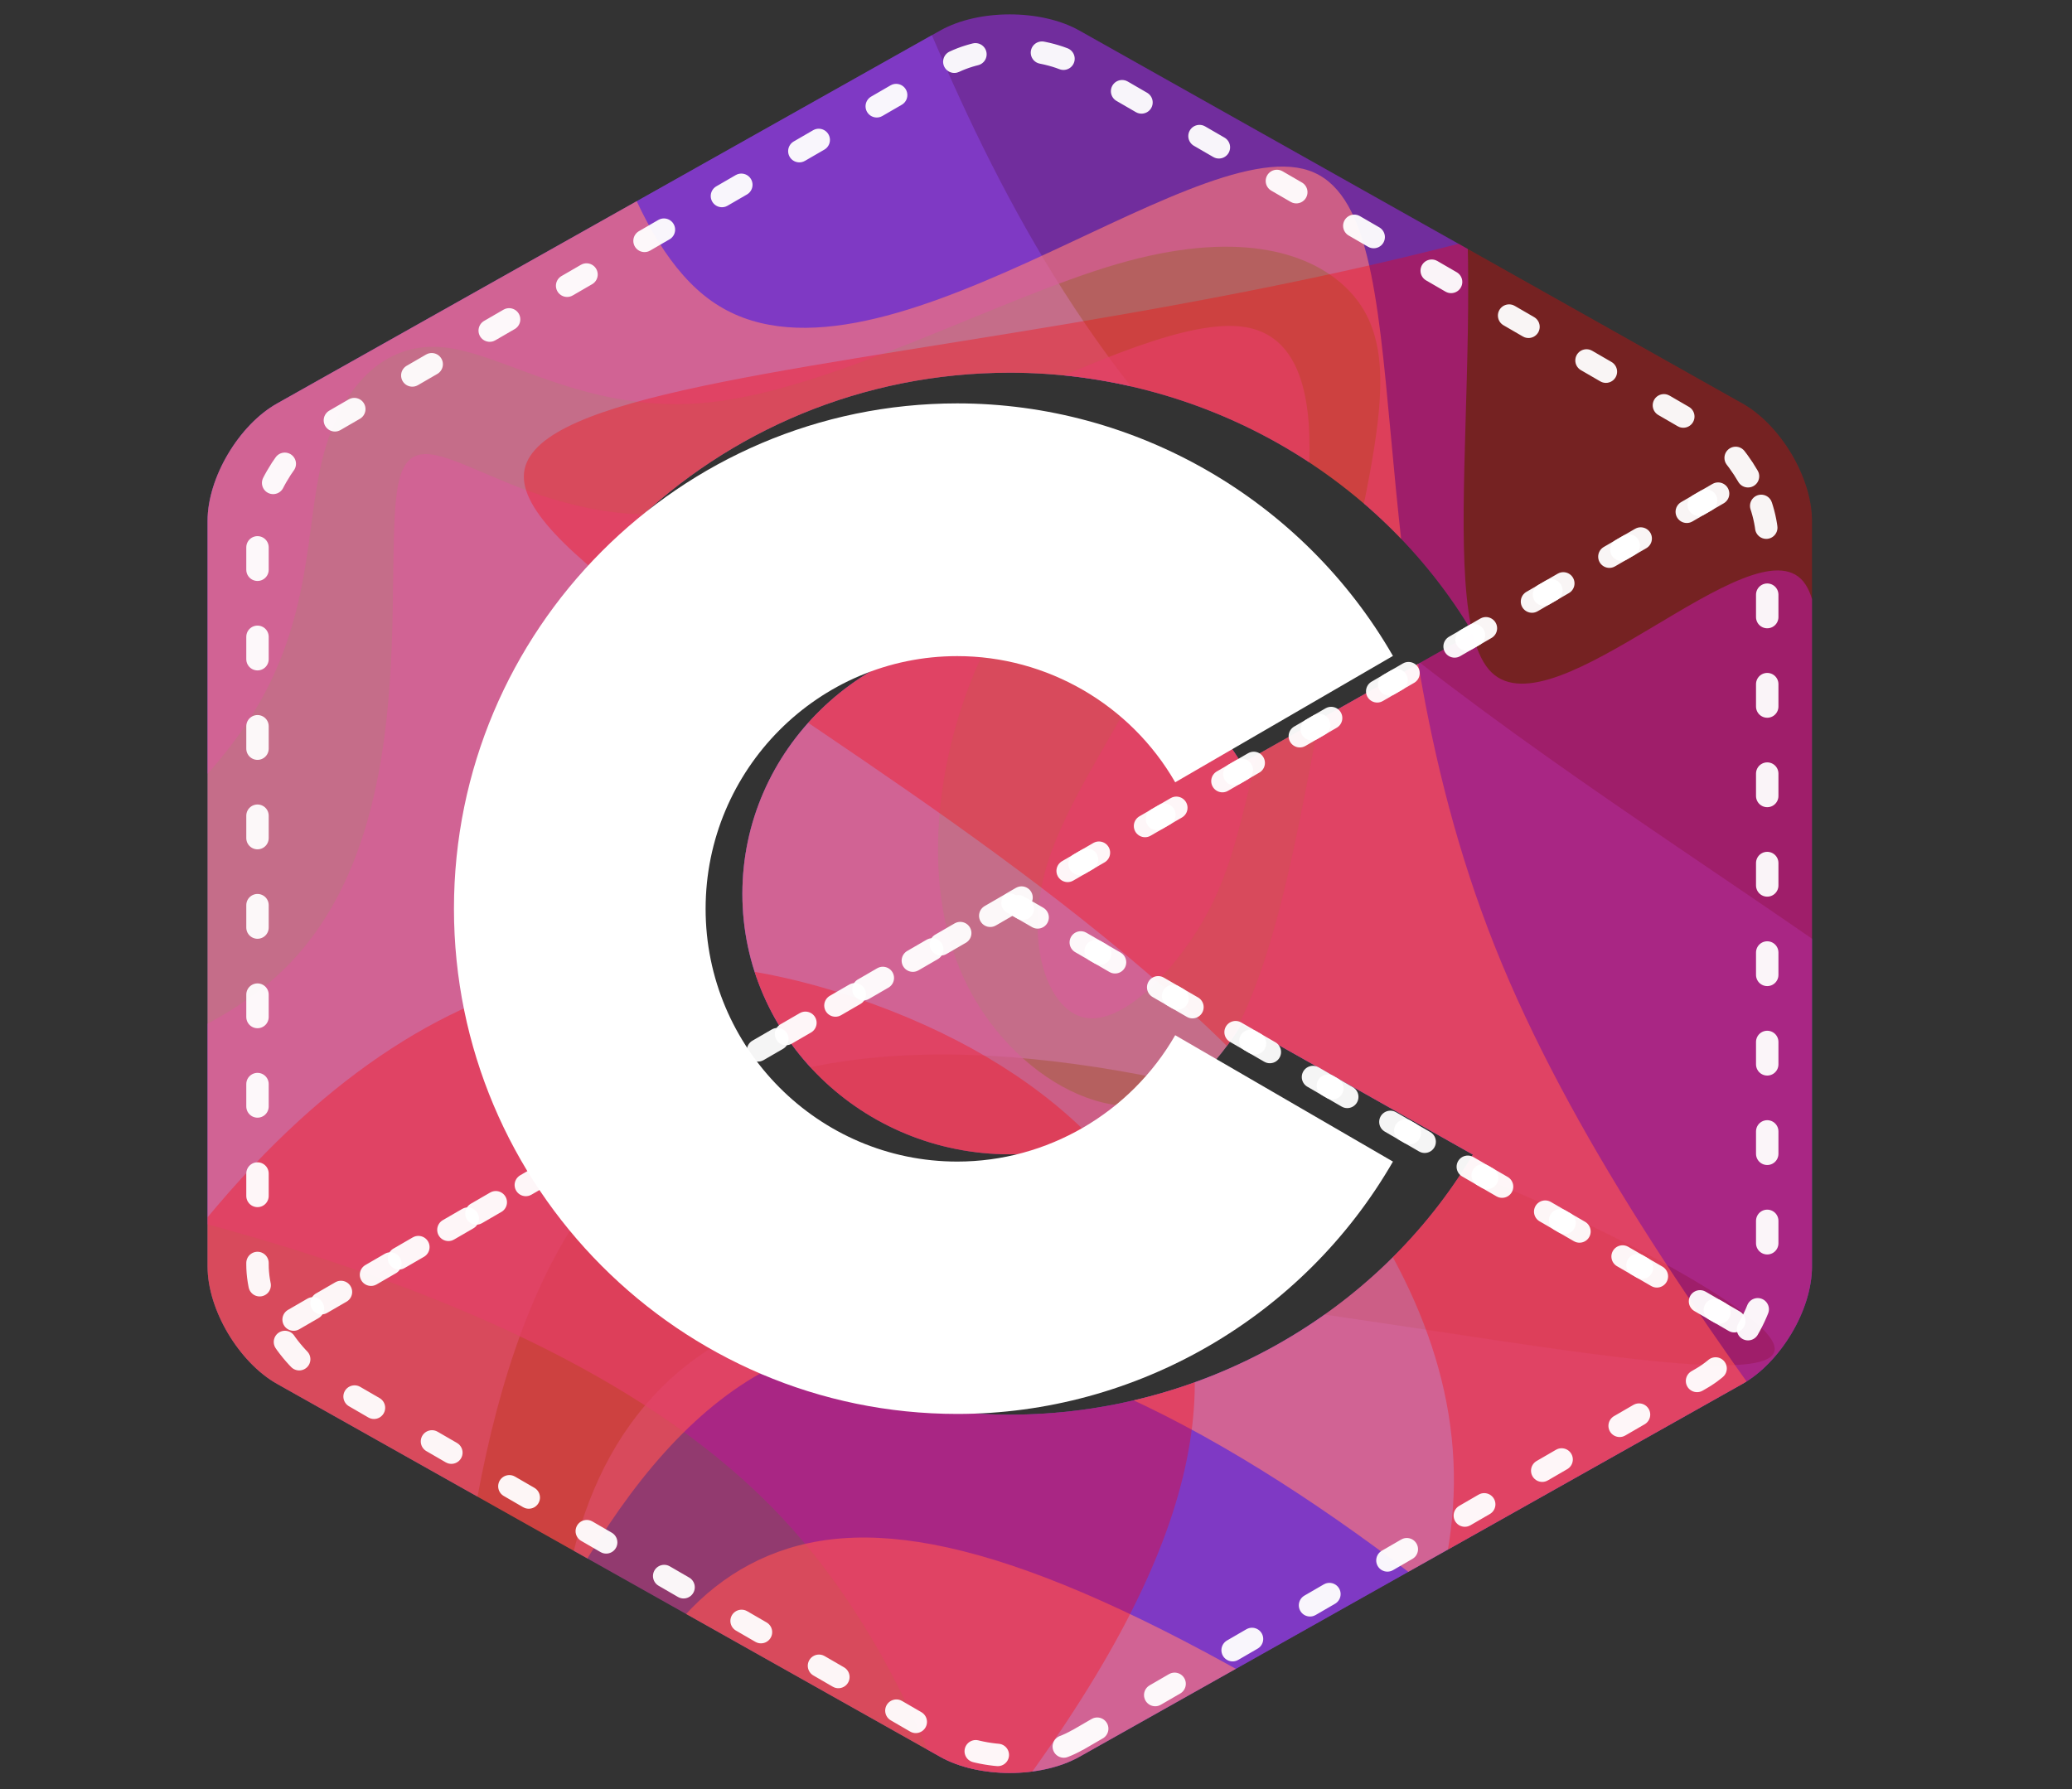 <?xml version="1.0" encoding="UTF-8" standalone="no"?>
<!-- Created with Inkscape (http://www.inkscape.org/) -->

<svg
   width="11.0in"
   height="9.5in"
   viewBox="0 0 11.0 9.5"
   version="1.1"
   id="SVGRoot"
   sodipodi:docname="C_logo.svg"
   inkscape:version="1.2.1 (9c6d41e410, 2022-07-14)"
   xmlns:inkscape="http://www.inkscape.org/namespaces/inkscape"
   xmlns:sodipodi="http://sodipodi.sourceforge.net/DTD/sodipodi-0.dtd"
   xmlns="http://www.w3.org/2000/svg"
   xmlns:svg="http://www.w3.org/2000/svg">
  <rect x="0" y="0" width="11.0" height="9.5" fill="#333333" stroke="none"/>
  <sodipodi:namedview
     id="namedview4155"
     pagecolor="#ffffff"
     bordercolor="#000000"
     borderopacity="0.25"
     inkscape:showpageshadow="2"
     inkscape:pageopacity="0.0"
     inkscape:pagecheckerboard="0"
     inkscape:deskcolor="#d1d1d1"
     inkscape:document-units="in"
     showgrid="false"
     inkscape:zoom="0.35322321"
     inkscape:cx="833.75043"
     inkscape:cy="658.22402"
     inkscape:window-width="1920"
     inkscape:window-height="1003"
     inkscape:window-x="0"
     inkscape:window-y="0"
     inkscape:window-maximized="1"
     inkscape:current-layer="layer1"
     showguides="true" />
  <defs
     id="defs4150">
    <clipPath
       clipPathUnits="userSpaceOnUse"
       id="clipPath2996">
      <rect
         style="fill:#2b0000;fill-opacity:0.982;fill-rule:evenodd;stroke-width:3.24;stroke-linecap:round;stroke-linejoin:round"
         id="rect2998"
         width="131.337"
         height="75.859"
         x="123.607"
         y="65.786" />
    </clipPath>
    <inkscape:path-effect
       effect="bspline"
       id="path-effect1668"
       is_visible="true"
       lpeversion="1"
       weight="33.333"
       steps="2"
       helper_size="0"
       apply_no_weight="true"
       apply_with_weight="true"
       only_selected="false" />
    <inkscape:path-effect
       effect="bspline"
       id="path-effect1668-3"
       is_visible="true"
       lpeversion="1"
       weight="33.333"
       steps="2"
       helper_size="0"
       apply_no_weight="true"
       apply_with_weight="true"
       only_selected="false" />
    <inkscape:path-effect
       effect="bspline"
       id="path-effect1668-3-7"
       is_visible="true"
       lpeversion="1"
       weight="33.333"
       steps="2"
       helper_size="0"
       apply_no_weight="true"
       apply_with_weight="true"
       only_selected="false" />
    <inkscape:path-effect
       effect="bspline"
       id="path-effect1668-3-7-3"
       is_visible="true"
       lpeversion="1"
       weight="33.333"
       steps="2"
       helper_size="0"
       apply_no_weight="true"
       apply_with_weight="true"
       only_selected="false" />
    <clipPath
       clipPathUnits="userSpaceOnUse"
       id="clipPath20732">
      <g
         id="g20744">
        <g
           id="g20742"
           transform="matrix(0.078,0,0,0.076,1.102,0.076)">
          <path
             class="st0"
             d="M 107.81,92.16 C 108.67,90.68 109.2,89 109.2,87.5 V 35.38 c 0,-1.5 -0.53,-3.17 -1.39,-4.66 L 54.6,61.44 Z"
             id="path20734"
             style="clip-rule:evenodd;fill:#3949ab;fill-rule:evenodd" />
          <path
             class="st1"
             d="m 59.33,121.75 45.14,-26.06 c 1.3,-0.75 2.48,-2.05 3.34,-3.53 L 54.6,61.44 1.39,92.16 c 0.86,1.48 2.04,2.78 3.34,3.53 l 45.14,26.06 c 2.6,1.5 6.85,1.5 9.46,0 z"
             id="path20736"
             style="clip-rule:evenodd;fill:#283593;fill-rule:evenodd" />
          <path
             class="st2"
             d="m 107.81,30.72 c -0.86,-1.48 -2.04,-2.78 -3.34,-3.53 L 59.33,1.13 c -2.6,-1.5 -6.86,-1.5 -9.46,0 L 4.73,27.19 C 2.13,28.69 0,32.38 0,35.38 V 87.5 c 0,1.5 0.53,3.17 1.39,4.66 L 54.6,61.44 Z"
             id="path20738"
             style="clip-rule:evenodd;fill:#5c6bc0;fill-rule:evenodd" />
          <path
             class="st3"
             d="m 54.6,97.84 c -20.07,0 -36.4,-16.33 -36.4,-36.4 0,-20.07 16.33,-36.4 36.4,-36.4 12.95,0 25.03,6.97 31.52,18.19 l -15.75,9.12 c -3.25,-5.62 -9.29,-9.1 -15.77,-9.1 -10.04,0 -18.2,8.16 -18.2,18.2 0,10.03 8.16,18.2 18.2,18.2 6.48,0 12.52,-3.49 15.77,-9.1 l 15.75,9.12 C 79.63,90.87 67.55,97.84 54.6,97.84 Z"
             id="path20740"
             style="clip-rule:evenodd;fill:#ffffff;fill-rule:evenodd" />
        </g>
      </g>
    </clipPath>
    <clipPath
       clipPathUnits="userSpaceOnUse"
       id="clipPath20746">
      <g
         id="g20758">
        <g
           id="g20756"
           transform="matrix(0.078,0,0,0.076,1.102,0.076)">
          <path
             class="st0"
             d="M 107.81,92.16 C 108.67,90.68 109.2,89 109.2,87.5 V 35.38 c 0,-1.5 -0.53,-3.17 -1.39,-4.66 L 54.6,61.44 Z"
             id="path20748"
             style="clip-rule:evenodd;fill:#3949ab;fill-rule:evenodd" />
          <path
             class="st1"
             d="m 59.33,121.75 45.14,-26.06 c 1.3,-0.75 2.48,-2.05 3.34,-3.53 L 54.6,61.44 1.39,92.16 c 0.86,1.48 2.04,2.78 3.34,3.53 l 45.14,26.06 c 2.6,1.5 6.85,1.5 9.46,0 z"
             id="path20750"
             style="clip-rule:evenodd;fill:#283593;fill-rule:evenodd" />
          <path
             class="st2"
             d="m 107.81,30.72 c -0.86,-1.48 -2.04,-2.78 -3.34,-3.53 L 59.33,1.13 c -2.6,-1.5 -6.86,-1.5 -9.46,0 L 4.73,27.19 C 2.13,28.69 0,32.38 0,35.38 V 87.5 c 0,1.5 0.53,3.17 1.39,4.66 L 54.6,61.44 Z"
             id="path20752"
             style="clip-rule:evenodd;fill:#5c6bc0;fill-rule:evenodd" />
          <path
             class="st3"
             d="m 54.6,97.84 c -20.07,0 -36.4,-16.33 -36.4,-36.4 0,-20.07 16.33,-36.4 36.4,-36.4 12.95,0 25.03,6.97 31.52,18.19 l -15.75,9.12 c -3.25,-5.62 -9.29,-9.1 -15.77,-9.1 -10.04,0 -18.2,8.16 -18.2,18.2 0,10.03 8.16,18.2 18.2,18.2 6.48,0 12.52,-3.49 15.77,-9.1 l 15.75,9.12 C 79.63,90.87 67.55,97.84 54.6,97.84 Z"
             id="path20754"
             style="clip-rule:evenodd;fill:#ffffff;fill-rule:evenodd" />
        </g>
      </g>
    </clipPath>
    <clipPath
       clipPathUnits="userSpaceOnUse"
       id="clipPath20760">
      <g
         id="g20772">
        <g
           id="g20770"
           transform="matrix(0.078,0,0,0.076,1.102,0.076)">
          <path
             class="st0"
             d="M 107.81,92.16 C 108.67,90.68 109.2,89 109.2,87.5 V 35.38 c 0,-1.5 -0.53,-3.17 -1.39,-4.66 L 54.6,61.44 Z"
             id="path20762"
             style="clip-rule:evenodd;fill:#3949ab;fill-rule:evenodd" />
          <path
             class="st1"
             d="m 59.33,121.75 45.14,-26.06 c 1.3,-0.75 2.48,-2.05 3.34,-3.53 L 54.6,61.44 1.39,92.16 c 0.86,1.48 2.04,2.78 3.34,3.53 l 45.14,26.06 c 2.6,1.5 6.85,1.5 9.46,0 z"
             id="path20764"
             style="clip-rule:evenodd;fill:#283593;fill-rule:evenodd" />
          <path
             class="st2"
             d="m 107.81,30.72 c -0.86,-1.48 -2.04,-2.78 -3.34,-3.53 L 59.33,1.13 c -2.6,-1.5 -6.86,-1.5 -9.46,0 L 4.73,27.19 C 2.13,28.69 0,32.38 0,35.38 V 87.5 c 0,1.5 0.53,3.17 1.39,4.66 L 54.6,61.44 Z"
             id="path20766"
             style="clip-rule:evenodd;fill:#5c6bc0;fill-rule:evenodd" />
          <path
             class="st3"
             d="m 54.6,97.84 c -20.07,0 -36.4,-16.33 -36.4,-36.4 0,-20.07 16.33,-36.4 36.4,-36.4 12.95,0 25.03,6.97 31.52,18.19 l -15.75,9.12 c -3.25,-5.62 -9.29,-9.1 -15.77,-9.1 -10.04,0 -18.2,8.16 -18.2,18.2 0,10.03 8.16,18.2 18.2,18.2 6.48,0 12.52,-3.49 15.77,-9.1 l 15.75,9.12 C 79.63,90.87 67.55,97.84 54.6,97.84 Z"
             id="path20768"
             style="clip-rule:evenodd;fill:#ffffff;fill-rule:evenodd" />
        </g>
      </g>
    </clipPath>
    <clipPath
       clipPathUnits="userSpaceOnUse"
       id="clipPath20774">
      <g
         id="g20786">
        <g
           id="g20784"
           transform="matrix(0.078,0,0,0.076,1.102,0.076)">
          <path
             class="st0"
             d="M 107.81,92.16 C 108.67,90.68 109.2,89 109.2,87.5 V 35.38 c 0,-1.5 -0.53,-3.17 -1.39,-4.66 L 54.6,61.44 Z"
             id="path20776"
             style="clip-rule:evenodd;fill:#3949ab;fill-rule:evenodd" />
          <path
             class="st1"
             d="m 59.33,121.75 45.14,-26.06 c 1.3,-0.75 2.48,-2.05 3.34,-3.53 L 54.6,61.44 1.39,92.16 c 0.86,1.48 2.04,2.78 3.34,3.53 l 45.14,26.06 c 2.6,1.5 6.85,1.5 9.46,0 z"
             id="path20778"
             style="clip-rule:evenodd;fill:#283593;fill-rule:evenodd" />
          <path
             class="st2"
             d="m 107.81,30.72 c -0.86,-1.48 -2.04,-2.78 -3.34,-3.53 L 59.33,1.13 c -2.6,-1.5 -6.86,-1.5 -9.46,0 L 4.73,27.19 C 2.13,28.69 0,32.38 0,35.38 V 87.5 c 0,1.5 0.53,3.17 1.39,4.66 L 54.6,61.44 Z"
             id="path20780"
             style="clip-rule:evenodd;fill:#5c6bc0;fill-rule:evenodd" />
          <path
             class="st3"
             d="m 54.6,97.84 c -20.07,0 -36.4,-16.33 -36.4,-36.4 0,-20.07 16.33,-36.4 36.4,-36.4 12.95,0 25.03,6.97 31.52,18.19 l -15.75,9.12 c -3.25,-5.62 -9.29,-9.1 -15.77,-9.1 -10.04,0 -18.2,8.16 -18.2,18.2 0,10.03 8.16,18.2 18.2,18.2 6.48,0 12.52,-3.49 15.77,-9.1 l 15.75,9.12 C 79.63,90.87 67.55,97.84 54.6,97.84 Z"
             id="path20782"
             style="clip-rule:evenodd;fill:#ffffff;fill-rule:evenodd" />
        </g>
      </g>
    </clipPath>
  </defs>
  <g
     inkscape:label="Layer 1"
     inkscape:groupmode="layer"
     id="layer1">
    <g
       id="g20796">
      <path
         style="fill:#8071ff;fill-opacity:0.556;fill-rule:evenodd;stroke:none;stroke-width:0.066;stroke-linecap:round;stroke-linejoin:round;stroke-dasharray:none;stroke-opacity:0.693"
         d="m -2.982,0.132 c -0.373,-1.1 -0.961,-2.867 -1.458,-2.543 -0.497,0.324 -0.901,2.739 -1.548,3.652 -0.647,0.913 -1.536,0.325 -1.342,0.973 0.194,0.649 1.472,2.535 1.366,4.215 C -6.071,8.11 -7.561,9.585 -7.052,9.418 -6.544,9.251 -4.038,7.441 -1.973,8.31 0.093,9.179 1.719,12.726 2.163,12.302 2.607,11.878 1.87,7.483 3.364,6.121 4.858,4.759 8.582,6.431 9.29,6.997 9.998,7.563 7.691,7.023 6.155,6.869 4.619,6.716 3.855,6.948 3.42,7.468 2.984,7.988 2.878,8.795 3.045,9.644 3.211,10.492 3.65,11.383 5.092,11.324 6.534,11.266 8.979,10.258 10.353,9.224 11.727,8.19 12.03,7.128 10.935,6.021 9.84,4.915 7.347,3.762 6,2.046 4.652,0.33 4.45,-1.949 3.798,-1.854 3.145,-1.76 2.042,0.708 1.064,0.498 0.086,0.288 -0.766,-2.601 -1.198,-2.842 -1.63,-3.083 -1.643,-0.676 -2.133,-0.872 -2.623,-1.068 -3.59,-3.866 -4.601,-5.221 c -1.011,-1.355 -2.065,-1.267 -2.535,-0.306 -0.469,0.961 -0.354,2.795 -1.107,3.404 -0.753,0.609 -2.375,-0.005 -2.436,0.229 -0.06,0.235 1.441,1.318 1.623,2.505 C -8.874,1.798 -10.011,3.088 -10.272,4.756 -10.534,6.425 -9.921,8.471 -9.264,9.102 -8.607,9.734 -7.906,8.95 -7.487,7.907 -7.067,6.864 -6.93,5.562 -7.045,4.592 -7.16,3.622 -7.529,2.984 -7.718,2.397 -7.907,1.809 -7.915,1.271 -7.636,1.062 c 0.28,-0.209 0.848,-0.09 1.3,-0.705 0.452,-0.615 0.787,-1.964 1.141,-2.709 0.354,-0.744 0.727,-0.883 1.012,-0.78 0.284,0.103 0.48,0.449 0.69,0.98 0.211,0.531 0.437,1.248 0.826,2.328 0.388,1.081 0.939,2.525 0.864,3.248 -0.075,0.722 -0.776,0.722 -1.341,0.17 -0.565,-0.552 -0.995,-1.657 -1.159,-2.595 -0.164,-0.938 -0.064,-1.708 0.115,-1.822 0.179,-0.114 0.435,0.428 0.587,1.124 0.152,0.697 0.198,1.548 0.391,2.169 0.193,0.621 0.532,1.013 0.709,0.913 0.177,-0.1 0.192,-0.692 0.121,-1.205 -0.071,-0.513 -0.229,-0.946 -0.602,-2.046 z"
         id="path1666"
         sodipodi:nodetypes="cccccccccccccccccccccccccccccccccccccccccccccc"
         inkscape:label="path1666"
         clip-path="url(#clipPath20774)" />
      <path
         style="fill:#922ad5;fill-opacity:0.654;fill-rule:evenodd;stroke:none;stroke-width:0.055;stroke-linecap:round;stroke-linejoin:round;stroke-dasharray:none;stroke-opacity:0.693"
         d="M 6.754,3.637 C 6.911,2.938 7.171,1.821 6.605,1.736 6.038,1.651 4.646,2.598 3.696,2.719 2.745,2.84 2.237,2.136 2.123,2.535 2.009,2.935 2.289,4.439 1.47,5.182 0.652,5.925 -1.264,5.908 -0.756,6.072 -0.248,6.237 2.685,6.584 4.081,7.986 c 1.396,1.401 1.255,3.857 1.82,3.87 0.565,0.013 1.835,-2.417 3.706,-2.345 1.871,0.073 4.342,2.649 4.705,3.256 0.363,0.607 -1.383,-0.755 -2.634,-1.564 -1.251,-0.809 -2.008,-1.066 -2.606,-1.029 -0.598,0.037 -1.039,0.367 -1.263,0.848 -0.225,0.481 -0.234,1.112 1.029,1.776 1.262,0.664 3.796,1.36 5.422,1.531 1.627,0.17 2.346,-0.186 1.886,-1.234 C 15.685,12.047 14.045,10.306 13.632,8.849 13.219,7.392 14.032,6.219 13.431,5.95 12.83,5.682 10.815,6.319 10.068,5.751 9.32,5.182 9.839,3.409 9.573,3.087 9.306,2.766 8.254,3.898 7.918,3.57 7.583,3.243 7.964,1.456 7.683,0.331 7.402,-0.794 6.459,-1.258 5.641,-1.029 4.822,-0.8 4.127,0.122 3.217,0.049 2.307,-0.025 1.182,-1.093 1.029,-1.011 0.875,-0.929 1.694,0.303 1.337,0.951 0.979,1.599 -0.554,1.663 -1.501,2.326 -2.448,2.988 -2.808,4.249 -2.517,4.862 -2.227,5.476 -1.286,5.442 -0.475,5.15 0.336,4.859 1.018,4.309 1.339,3.796 1.66,3.282 1.62,2.804 1.712,2.436 1.804,2.068 2.029,1.809 2.36,1.845 2.69,1.88 3.126,2.209 3.78,2.135 4.434,2.061 5.305,1.584 5.931,1.402 6.557,1.22 6.938,1.334 7.137,1.519 7.336,1.704 7.354,1.961 7.305,2.313 7.256,2.665 7.14,3.112 7.006,3.809 6.871,4.506 6.718,5.453 6.341,5.758 5.964,6.063 5.363,5.727 5.117,5.195 4.871,4.663 4.981,3.935 5.246,3.413 5.511,2.891 5.931,2.576 6.133,2.607 6.336,2.639 6.322,3.018 6.15,3.42 5.979,3.822 5.65,4.247 5.547,4.633 5.443,5.019 5.564,5.366 5.76,5.404 5.955,5.442 6.224,5.169 6.385,4.893 6.546,4.616 6.598,4.336 6.754,3.637 Z"
         id="path1666-6"
         sodipodi:nodetypes="cccccccccccccccccccccccccccccccccccccccccccccc"
         clip-path="url(#clipPath20760)" />
      <path
         style="fill:#ff7a79;fill-opacity:0.639;fill-rule:evenodd;stroke:none;stroke-width:0.061;stroke-linecap:round;stroke-linejoin:round;stroke-dasharray:none;stroke-opacity:0.693"
         d="M 0.123,-0.481 C 0.075,-1.533 0.006,-3.218 -0.541,-3.175 c -0.548,0.042 -1.576,1.813 -2.422,2.264 -0.847,0.452 -1.512,-0.415 -1.507,0.194 0.005,0.609 0.68,2.694 0.128,4.003 -0.552,1.309 -2.332,1.843 -1.816,1.932 0.516,0.089 3.329,-0.266 5.01,1.346 1.681,1.612 2.23,5.191 2.757,5.044 C 2.134,11.462 2.638,7.59 4.391,7.15 6.144,6.709 9.146,9.7 9.65,10.469 10.154,11.238 8.16,9.785 6.777,8.984 5.394,8.183 4.622,8.033 4.078,8.261 3.534,8.489 3.218,9.093 3.143,9.852 c -0.075,0.758 0.091,1.67 1.444,2.259 1.353,0.588 3.892,0.853 5.446,0.624 1.554,-0.229 2.121,-0.952 1.405,-2.328 C 10.722,9.031 8.721,7.002 7.935,5.023 7.149,3.045 7.578,1.116 6.947,0.905 6.317,0.694 4.627,2.199 3.777,1.598 2.927,0.997 2.917,-1.709 2.581,-2.094 2.246,-2.479 1.584,-0.543 1.183,-0.916 0.781,-1.29 0.64,-3.975 0.068,-5.514 -0.503,-7.053 -1.504,-7.447 -2.199,-6.878 c -0.695,0.569 -1.083,2.099 -1.946,2.259 -0.863,0.16 -2.201,-1.051 -2.321,-0.889 -0.119,0.163 0.98,1.699 0.828,2.737 -0.152,1.038 -1.554,1.578 -2.248,2.808 -0.693,1.231 -0.678,3.152 -0.239,3.951 0.439,0.799 1.3,0.476 1.971,-0.181 0.671,-0.657 1.15,-1.647 1.305,-2.481 0.155,-0.834 -0.015,-1.511 -0.031,-2.068 -0.016,-0.557 0.121,-0.995 0.437,-1.041 0.316,-0.046 0.811,0.301 1.396,0.004 0.585,-0.297 1.26,-1.238 1.79,-1.683 0.529,-0.444 0.913,-0.392 1.149,-0.184 0.236,0.209 0.323,0.574 0.375,1.095 0.052,0.522 0.069,1.2 0.137,2.243 C 0.472,0.737 0.592,2.146 0.328,2.696 0.063,3.245 -0.587,2.936 -0.962,2.242 -1.337,1.547 -1.437,0.466 -1.336,-0.363 -1.235,-1.192 -0.933,-1.77 -0.737,-1.783 c 0.197,-0.013 0.288,0.537 0.241,1.166 -0.048,0.629 -0.235,1.337 -0.224,1.923 0.011,0.586 0.22,1.052 0.411,1.049 0.191,-0.003 0.365,-0.474 0.438,-0.919 0.072,-0.445 0.043,-0.864 -0.005,-1.917 z"
         id="path1666-6-5"
         sodipodi:nodetypes="cccccccccccccccccccccccccccccccccccccccccccccc"
         inkscape:label="2"
         clip-path="url(#clipPath20746)" />
      <path
         style="fill:#ff0000;fill-opacity:0.326;fill-rule:evenodd;stroke:none;stroke-width:0.07;stroke-linecap:round;stroke-linejoin:round;stroke-dasharray:none;stroke-opacity:0.693"
         d="M 19.799,4.041 C 21.248,4.29 23.565,4.703 23.728,3.891 23.89,3.079 21.899,1.042 21.627,-0.33 21.354,-1.701 22.799,-2.408 21.97,-2.586 21.14,-2.764 18.037,-2.414 16.48,-3.618 14.924,-4.821 14.915,-7.579 14.586,-6.853 14.258,-6.127 13.608,-1.918 10.742,0.042 7.876,2.003 2.794,1.715 2.781,2.528 2.768,3.34 7.824,5.252 7.717,7.942 7.61,10.632 2.34,14.1 1.093,14.601 -0.154,15.102 2.621,12.636 4.266,10.864 5.91,9.091 6.424,8.011 6.333,7.149 6.243,6.286 5.549,5.641 4.549,5.301 3.549,4.962 2.244,4.927 0.9,6.72 -0.444,8.514 -1.825,12.136 -2.139,14.471 -2.453,16.806 -1.7,17.854 0.457,17.228 2.614,16.602 6.176,14.302 9.18,13.758 12.184,13.214 14.63,14.425 15.171,13.569 15.712,12.714 14.347,9.792 15.505,8.736 16.663,7.679 20.344,8.488 21.002,8.116 21.66,7.743 19.296,6.19 19.965,5.718 c 0.669,-0.472 4.373,0.139 6.694,-0.226 2.321,-0.365 3.258,-1.706 2.765,-2.892 -0.493,-1.186 -2.415,-2.218 -2.285,-3.525 0.13,-1.307 2.314,-2.89 2.141,-3.113 -0.173,-0.224 -2.702,0.912 -4.051,0.375 -1.349,-0.537 -1.518,-2.746 -2.91,-4.132 -1.393,-1.385 -4.009,-1.947 -5.271,-1.55 -1.262,0.397 -1.17,1.751 -0.547,2.929 0.622,1.178 1.774,2.178 2.844,2.658 1.07,0.48 2.058,0.438 2.821,0.584 0.764,0.146 1.303,0.479 1.238,0.953 -0.065,0.474 -0.735,1.09 -0.567,2.034 0.168,0.943 1.175,2.214 1.566,3.121 0.391,0.907 0.165,1.451 -0.213,1.731 -0.378,0.28 -0.91,0.297 -1.639,0.214 -0.729,-0.083 -1.657,-0.265 -3.102,-0.482 -1.445,-0.218 -3.406,-0.471 -4.046,-1.024 -0.64,-0.553 0.041,-1.407 1.136,-1.742 1.095,-0.335 2.603,-0.152 3.689,0.247 1.086,0.399 1.748,1.014 1.688,1.305 -0.061,0.291 -0.846,0.257 -1.681,-0.004 -0.835,-0.261 -1.721,-0.748 -2.522,-0.911 -0.801,-0.162 -1.517,3.719e-4 -1.591,0.28 -0.073,0.28 0.497,0.676 1.072,0.917 0.576,0.241 1.157,0.326 2.606,0.575 z"
         id="path1666-6-5-5"
         sodipodi:nodetypes="cccccccccccccccccccccccccccccccccccccccccccccc"
         inkscape:label="1"
         clip-path="url(#clipPath20732)" />
      <path
         class="st0"
         d="M 9.28,7.058 C 9.343,6.949 9.382,6.825 9.382,6.715 V 2.873 c 0,-0.111 -0.039,-0.234 -0.102,-0.344 L 5.375,4.794 Z"
         id="path15573"
         style="clip-rule:evenodd;fill:none;fill-rule:evenodd;stroke:#ffffff;stroke-width:0.119;stroke-linecap:round;stroke-linejoin:round;stroke-dasharray:0.119, 0.356;stroke-dashoffset:0;stroke-opacity:0.95" />
      <path
         class="st1"
         d="M 5.722,9.239 9.035,7.318 C 9.13,7.263 9.217,7.167 9.28,7.058 L 5.375,4.794 1.469,7.058 c 0.063,0.109 0.15,0.205 0.245,0.26 l 3.313,1.921 c 0.191,0.111 0.503,0.111 0.694,0 z"
         id="path15575"
         style="clip-rule:evenodd;fill:none;fill-rule:evenodd;stroke:#ffffff;stroke-width:0.119;stroke-linecap:round;stroke-linejoin:round;stroke-dasharray:0.119, 0.356;stroke-dashoffset:0;stroke-opacity:0.95" />
      <path
         class="st2"
         d="M 9.28,2.529 C 9.217,2.42 9.13,2.324 9.035,2.269 L 5.722,0.348 c -0.191,-0.111 -0.504,-0.111 -0.694,0 L 1.714,2.269 c -0.191,0.111 -0.347,0.383 -0.347,0.604 v 3.842 c 0,0.111 0.039,0.234 0.102,0.344 l 3.905,-2.264 z"
         id="path15577"
         style="clip-rule:evenodd;fill:#ffffff;fill-opacity:0;fill-rule:evenodd;stroke:#ffffff;stroke-width:0.119;stroke-linecap:round;stroke-linejoin:round;stroke-dasharray:0.119, 0.356;stroke-dashoffset:0;stroke-opacity:0.95" />
      <path
         class="st3"
         d="m 5.082,7.508 c -1.473,0 -2.672,-1.204 -2.672,-2.683 0,-1.479 1.199,-2.683 2.672,-2.683 0.95,0 1.837,0.514 2.313,1.341 L 6.239,4.154 C 6.001,3.74 5.557,3.484 5.082,3.484 c -0.737,0 -1.336,0.602 -1.336,1.342 0,0.739 0.599,1.342 1.336,1.342 0.476,0 0.919,-0.257 1.157,-0.671 L 7.395,6.168 C 6.919,6.994 6.032,7.508 5.082,7.508 Z"
         id="path15579"
         style="clip-rule:evenodd;fill:#ffffff;fill-opacity:1;fill-rule:evenodd;stroke:none;stroke-width:0.095;stroke-linecap:round;stroke-linejoin:round;stroke-dasharray:none;stroke-dashoffset:0;stroke-opacity:0.537" />
    </g>
  </g>
</svg>
